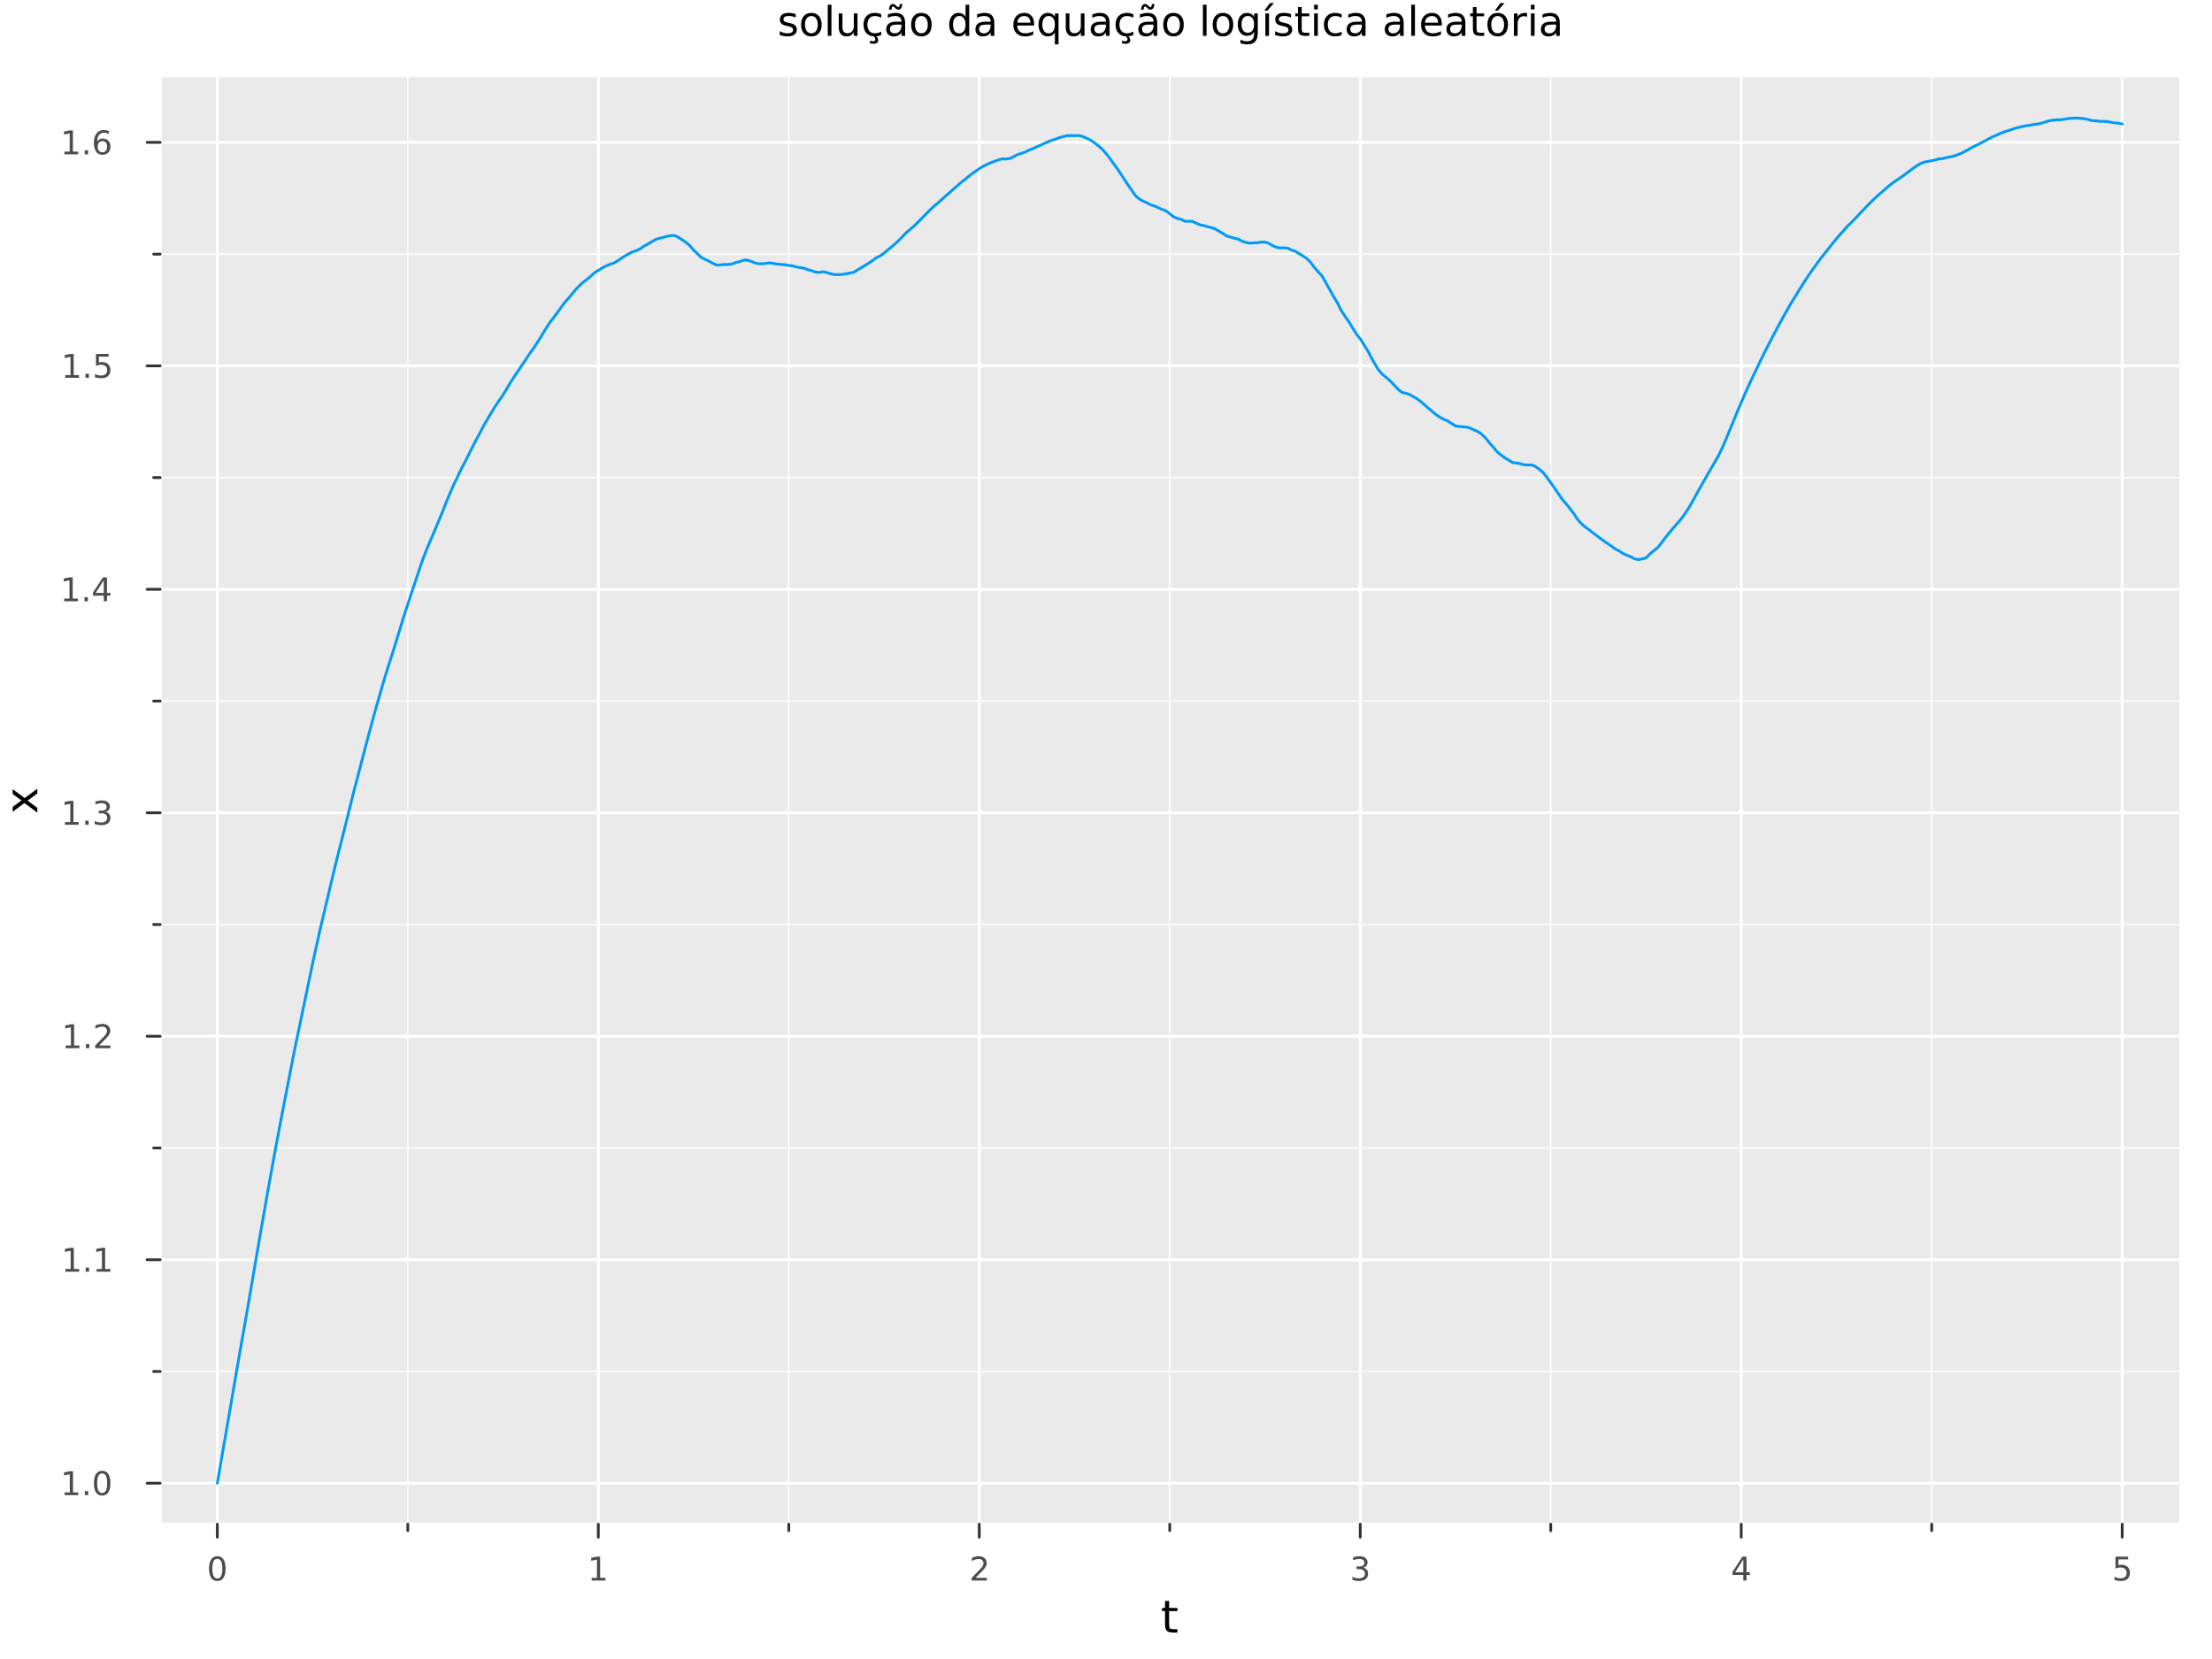 <?xml version="1.0" encoding="utf-8"?>
<svg xmlns="http://www.w3.org/2000/svg" xmlns:xlink="http://www.w3.org/1999/xlink" width="800" height="600" viewBox="0 0 3200 2400">
<rect x="0" y="0" width="3200" height="2400" fill="#808080" stroke="none"/>
<defs>
  <clipPath id="clip510">
    <rect x="0" y="0" width="3200" height="2400"/>
  </clipPath>
</defs>
<path clip-path="url(#clip510)" d="M0 2400 L3200 2400 L3200 0 L0 0  Z" fill="#ffffff" fill-rule="evenodd" fill-opacity="1"/>
<defs>
  <clipPath id="clip511">
    <rect x="640" y="0" width="2241" height="2241"/>
  </clipPath>
</defs>
<path clip-path="url(#clip510)" d="M231.723 2204.92 L3152.76 2204.92 L3152.76 111.592 L231.723 111.592  Z" fill="#eaeaea" fill-rule="evenodd" fill-opacity="1"/>
<defs>
  <clipPath id="clip512">
    <rect x="231" y="111" width="2922" height="2094"/>
  </clipPath>
</defs>
<polyline clip-path="url(#clip512)" style="stroke:#ffffff; stroke-linecap:round; stroke-linejoin:round; stroke-width:2; stroke-opacity:1; fill:none" points="589.963,2204.92 589.963,111.592 "/>
<polyline clip-path="url(#clip512)" style="stroke:#ffffff; stroke-linecap:round; stroke-linejoin:round; stroke-width:2; stroke-opacity:1; fill:none" points="1141.1,2204.92 1141.1,111.592 "/>
<polyline clip-path="url(#clip512)" style="stroke:#ffffff; stroke-linecap:round; stroke-linejoin:round; stroke-width:2; stroke-opacity:1; fill:none" points="1692.24,2204.92 1692.24,111.592 "/>
<polyline clip-path="url(#clip512)" style="stroke:#ffffff; stroke-linecap:round; stroke-linejoin:round; stroke-width:2; stroke-opacity:1; fill:none" points="2243.38,2204.92 2243.38,111.592 "/>
<polyline clip-path="url(#clip512)" style="stroke:#ffffff; stroke-linecap:round; stroke-linejoin:round; stroke-width:2; stroke-opacity:1; fill:none" points="2794.52,2204.92 2794.52,111.592 "/>
<polyline clip-path="url(#clip512)" style="stroke:#ffffff; stroke-linecap:round; stroke-linejoin:round; stroke-width:2; stroke-opacity:1; fill:none" points="231.723,1984.03 3152.76,1984.03 "/>
<polyline clip-path="url(#clip512)" style="stroke:#ffffff; stroke-linecap:round; stroke-linejoin:round; stroke-width:2; stroke-opacity:1; fill:none" points="231.723,1660.75 3152.76,1660.75 "/>
<polyline clip-path="url(#clip512)" style="stroke:#ffffff; stroke-linecap:round; stroke-linejoin:round; stroke-width:2; stroke-opacity:1; fill:none" points="231.723,1337.47 3152.76,1337.47 "/>
<polyline clip-path="url(#clip512)" style="stroke:#ffffff; stroke-linecap:round; stroke-linejoin:round; stroke-width:2; stroke-opacity:1; fill:none" points="231.723,1014.19 3152.76,1014.19 "/>
<polyline clip-path="url(#clip512)" style="stroke:#ffffff; stroke-linecap:round; stroke-linejoin:round; stroke-width:2; stroke-opacity:1; fill:none" points="231.723,690.909 3152.76,690.909 "/>
<polyline clip-path="url(#clip512)" style="stroke:#ffffff; stroke-linecap:round; stroke-linejoin:round; stroke-width:2; stroke-opacity:1; fill:none" points="231.723,367.628 3152.76,367.628 "/>
<polyline clip-path="url(#clip512)" style="stroke:#ffffff; stroke-linecap:round; stroke-linejoin:round; stroke-width:4; stroke-opacity:1; fill:none" points="314.394,2204.92 314.394,111.592 "/>
<polyline clip-path="url(#clip512)" style="stroke:#ffffff; stroke-linecap:round; stroke-linejoin:round; stroke-width:4; stroke-opacity:1; fill:none" points="865.532,2204.92 865.532,111.592 "/>
<polyline clip-path="url(#clip512)" style="stroke:#ffffff; stroke-linecap:round; stroke-linejoin:round; stroke-width:4; stroke-opacity:1; fill:none" points="1416.67,2204.92 1416.67,111.592 "/>
<polyline clip-path="url(#clip512)" style="stroke:#ffffff; stroke-linecap:round; stroke-linejoin:round; stroke-width:4; stroke-opacity:1; fill:none" points="1967.81,2204.92 1967.81,111.592 "/>
<polyline clip-path="url(#clip512)" style="stroke:#ffffff; stroke-linecap:round; stroke-linejoin:round; stroke-width:4; stroke-opacity:1; fill:none" points="2518.95,2204.92 2518.95,111.592 "/>
<polyline clip-path="url(#clip512)" style="stroke:#ffffff; stroke-linecap:round; stroke-linejoin:round; stroke-width:4; stroke-opacity:1; fill:none" points="3070.09,2204.92 3070.09,111.592 "/>
<polyline clip-path="url(#clip512)" style="stroke:#ffffff; stroke-linecap:round; stroke-linejoin:round; stroke-width:4; stroke-opacity:1; fill:none" points="231.723,2145.67 3152.76,2145.67 "/>
<polyline clip-path="url(#clip512)" style="stroke:#ffffff; stroke-linecap:round; stroke-linejoin:round; stroke-width:4; stroke-opacity:1; fill:none" points="231.723,1822.39 3152.76,1822.39 "/>
<polyline clip-path="url(#clip512)" style="stroke:#ffffff; stroke-linecap:round; stroke-linejoin:round; stroke-width:4; stroke-opacity:1; fill:none" points="231.723,1499.11 3152.76,1499.11 "/>
<polyline clip-path="url(#clip512)" style="stroke:#ffffff; stroke-linecap:round; stroke-linejoin:round; stroke-width:4; stroke-opacity:1; fill:none" points="231.723,1175.83 3152.76,1175.83 "/>
<polyline clip-path="url(#clip512)" style="stroke:#ffffff; stroke-linecap:round; stroke-linejoin:round; stroke-width:4; stroke-opacity:1; fill:none" points="231.723,852.55 3152.76,852.55 "/>
<polyline clip-path="url(#clip512)" style="stroke:#ffffff; stroke-linecap:round; stroke-linejoin:round; stroke-width:4; stroke-opacity:1; fill:none" points="231.723,529.268 3152.76,529.268 "/>
<polyline clip-path="url(#clip512)" style="stroke:#ffffff; stroke-linecap:round; stroke-linejoin:round; stroke-width:4; stroke-opacity:1; fill:none" points="231.723,205.987 3152.76,205.987 "/>
<polyline clip-path="url(#clip510)" style="stroke:#ffffff; stroke-linecap:round; stroke-linejoin:round; stroke-width:4; stroke-opacity:1; fill:none" points="231.723,2204.92 3152.76,2204.92 "/>
<polyline clip-path="url(#clip510)" style="stroke:#333333; stroke-linecap:round; stroke-linejoin:round; stroke-width:4; stroke-opacity:1; fill:none" points="314.394,2204.92 314.394,2223.82 "/>
<polyline clip-path="url(#clip510)" style="stroke:#333333; stroke-linecap:round; stroke-linejoin:round; stroke-width:4; stroke-opacity:1; fill:none" points="865.532,2204.92 865.532,2223.82 "/>
<polyline clip-path="url(#clip510)" style="stroke:#333333; stroke-linecap:round; stroke-linejoin:round; stroke-width:4; stroke-opacity:1; fill:none" points="1416.67,2204.92 1416.67,2223.82 "/>
<polyline clip-path="url(#clip510)" style="stroke:#333333; stroke-linecap:round; stroke-linejoin:round; stroke-width:4; stroke-opacity:1; fill:none" points="1967.81,2204.92 1967.81,2223.82 "/>
<polyline clip-path="url(#clip510)" style="stroke:#333333; stroke-linecap:round; stroke-linejoin:round; stroke-width:4; stroke-opacity:1; fill:none" points="2518.95,2204.92 2518.95,2223.82 "/>
<polyline clip-path="url(#clip510)" style="stroke:#333333; stroke-linecap:round; stroke-linejoin:round; stroke-width:4; stroke-opacity:1; fill:none" points="3070.09,2204.92 3070.09,2223.82 "/>
<polyline clip-path="url(#clip510)" style="stroke:#333333; stroke-linecap:round; stroke-linejoin:round; stroke-width:4; stroke-opacity:1; fill:none" points="589.963,2204.92 589.963,2214.37 "/>
<polyline clip-path="url(#clip510)" style="stroke:#333333; stroke-linecap:round; stroke-linejoin:round; stroke-width:4; stroke-opacity:1; fill:none" points="1141.1,2204.92 1141.1,2214.37 "/>
<polyline clip-path="url(#clip510)" style="stroke:#333333; stroke-linecap:round; stroke-linejoin:round; stroke-width:4; stroke-opacity:1; fill:none" points="1692.24,2204.92 1692.24,2214.37 "/>
<polyline clip-path="url(#clip510)" style="stroke:#333333; stroke-linecap:round; stroke-linejoin:round; stroke-width:4; stroke-opacity:1; fill:none" points="2243.38,2204.92 2243.38,2214.37 "/>
<polyline clip-path="url(#clip510)" style="stroke:#333333; stroke-linecap:round; stroke-linejoin:round; stroke-width:4; stroke-opacity:1; fill:none" points="2794.52,2204.92 2794.52,2214.37 "/>
<path clip-path="url(#clip510)" d="M314.394 2255.04 Q310.783 2255.04 308.954 2258.6 Q307.148 2262.14 307.148 2269.27 Q307.148 2276.38 308.954 2279.95 Q310.783 2283.49 314.394 2283.49 Q318.028 2283.49 319.833 2279.95 Q321.662 2276.38 321.662 2269.27 Q321.662 2262.14 319.833 2258.6 Q318.028 2255.04 314.394 2255.04 M314.394 2251.33 Q320.204 2251.33 323.259 2255.94 Q326.338 2260.52 326.338 2269.27 Q326.338 2278 323.259 2282.61 Q320.204 2287.19 314.394 2287.19 Q308.584 2287.19 305.505 2282.61 Q302.449 2278 302.449 2269.27 Q302.449 2260.52 305.505 2255.94 Q308.584 2251.33 314.394 2251.33 Z" fill="#4c4c4c" fill-rule="nonzero" fill-opacity="1" /><path clip-path="url(#clip510)" d="M855.914 2282.58 L863.553 2282.58 L863.553 2256.22 L855.243 2257.89 L855.243 2253.63 L863.507 2251.96 L868.182 2251.96 L868.182 2282.58 L875.821 2282.58 L875.821 2286.52 L855.914 2286.52 L855.914 2282.58 Z" fill="#4c4c4c" fill-rule="nonzero" fill-opacity="1" /><path clip-path="url(#clip510)" d="M1411.32 2282.58 L1427.64 2282.58 L1427.64 2286.52 L1405.7 2286.52 L1405.7 2282.58 Q1408.36 2279.83 1412.94 2275.2 Q1417.55 2270.55 1418.73 2269.21 Q1420.98 2266.68 1421.86 2264.95 Q1422.76 2263.19 1422.76 2261.5 Q1422.76 2258.74 1420.81 2257.01 Q1418.89 2255.27 1415.79 2255.27 Q1413.59 2255.27 1411.14 2256.03 Q1408.71 2256.8 1405.93 2258.35 L1405.93 2253.63 Q1408.75 2252.49 1411.21 2251.91 Q1413.66 2251.33 1415.7 2251.33 Q1421.07 2251.33 1424.26 2254.02 Q1427.46 2256.71 1427.46 2261.2 Q1427.46 2263.33 1426.65 2265.25 Q1425.86 2267.14 1423.75 2269.74 Q1423.17 2270.41 1420.07 2273.63 Q1416.97 2276.82 1411.32 2282.58 Z" fill="#4c4c4c" fill-rule="nonzero" fill-opacity="1" /><path clip-path="url(#clip510)" d="M1972.06 2267.89 Q1975.41 2268.6 1977.29 2270.87 Q1979.19 2273.14 1979.19 2276.47 Q1979.19 2281.59 1975.67 2284.39 Q1972.15 2287.19 1965.67 2287.19 Q1963.49 2287.19 1961.18 2286.75 Q1958.89 2286.33 1956.43 2285.48 L1956.43 2280.96 Q1958.38 2282.1 1960.69 2282.68 Q1963.01 2283.26 1965.53 2283.26 Q1969.93 2283.26 1972.22 2281.52 Q1974.53 2279.78 1974.53 2276.47 Q1974.53 2273.42 1972.38 2271.71 Q1970.25 2269.97 1966.43 2269.97 L1962.4 2269.97 L1962.4 2266.13 L1966.62 2266.13 Q1970.07 2266.13 1971.89 2264.76 Q1973.72 2263.37 1973.72 2260.78 Q1973.72 2258.12 1971.82 2256.71 Q1969.95 2255.27 1966.43 2255.27 Q1964.51 2255.27 1962.31 2255.69 Q1960.11 2256.1 1957.47 2256.98 L1957.47 2252.82 Q1960.14 2252.08 1962.45 2251.71 Q1964.79 2251.33 1966.85 2251.33 Q1972.17 2251.33 1975.27 2253.77 Q1978.38 2256.17 1978.38 2260.29 Q1978.38 2263.16 1976.73 2265.15 Q1975.09 2267.12 1972.06 2267.89 Z" fill="#4c4c4c" fill-rule="nonzero" fill-opacity="1" /><path clip-path="url(#clip510)" d="M2521.96 2256.03 L2510.15 2274.48 L2521.96 2274.48 L2521.96 2256.03 M2520.73 2251.96 L2526.61 2251.96 L2526.61 2274.48 L2531.54 2274.48 L2531.54 2278.37 L2526.61 2278.37 L2526.61 2286.52 L2521.96 2286.52 L2521.96 2278.37 L2506.35 2278.37 L2506.35 2273.86 L2520.73 2251.96 Z" fill="#4c4c4c" fill-rule="nonzero" fill-opacity="1" /><path clip-path="url(#clip510)" d="M3060.36 2251.96 L3078.72 2251.96 L3078.72 2255.9 L3064.65 2255.9 L3064.65 2264.37 Q3065.66 2264.02 3066.68 2263.86 Q3067.7 2263.67 3068.72 2263.67 Q3074.51 2263.67 3077.89 2266.84 Q3081.27 2270.02 3081.27 2275.43 Q3081.27 2281.01 3077.79 2284.11 Q3074.32 2287.19 3068 2287.19 Q3065.83 2287.19 3063.56 2286.82 Q3061.31 2286.45 3058.9 2285.71 L3058.9 2281.01 Q3060.99 2282.14 3063.21 2282.7 Q3065.43 2283.26 3067.91 2283.26 Q3071.91 2283.26 3074.25 2281.15 Q3076.59 2279.04 3076.59 2275.43 Q3076.59 2271.82 3074.25 2269.71 Q3071.91 2267.61 3067.91 2267.61 Q3066.03 2267.61 3064.16 2268.02 Q3062.31 2268.44 3060.36 2269.32 L3060.36 2251.96 Z" fill="#4c4c4c" fill-rule="nonzero" fill-opacity="1" /><path clip-path="url(#clip510)" d="M1691.3 2316.01 L1691.3 2326.14 L1703.36 2326.14 L1703.36 2330.69 L1691.3 2330.69 L1691.3 2350.04 Q1691.3 2354.4 1692.48 2355.64 Q1693.69 2356.88 1697.35 2356.88 L1703.36 2356.88 L1703.36 2361.78 L1697.35 2361.78 Q1690.57 2361.78 1687.99 2359.27 Q1685.41 2356.72 1685.41 2350.04 L1685.41 2330.69 L1681.12 2330.69 L1681.12 2326.14 L1685.41 2326.14 L1685.41 2316.01 L1691.3 2316.01 Z" fill="#000000" fill-rule="nonzero" fill-opacity="1" /><polyline clip-path="url(#clip510)" style="stroke:#ffffff; stroke-linecap:round; stroke-linejoin:round; stroke-width:4; stroke-opacity:1; fill:none" points="231.723,2204.92 231.723,111.592 "/>
<polyline clip-path="url(#clip510)" style="stroke:#333333; stroke-linecap:round; stroke-linejoin:round; stroke-width:4; stroke-opacity:1; fill:none" points="231.723,2145.67 212.825,2145.67 "/>
<polyline clip-path="url(#clip510)" style="stroke:#333333; stroke-linecap:round; stroke-linejoin:round; stroke-width:4; stroke-opacity:1; fill:none" points="231.723,1822.39 212.825,1822.39 "/>
<polyline clip-path="url(#clip510)" style="stroke:#333333; stroke-linecap:round; stroke-linejoin:round; stroke-width:4; stroke-opacity:1; fill:none" points="231.723,1499.11 212.825,1499.11 "/>
<polyline clip-path="url(#clip510)" style="stroke:#333333; stroke-linecap:round; stroke-linejoin:round; stroke-width:4; stroke-opacity:1; fill:none" points="231.723,1175.83 212.825,1175.83 "/>
<polyline clip-path="url(#clip510)" style="stroke:#333333; stroke-linecap:round; stroke-linejoin:round; stroke-width:4; stroke-opacity:1; fill:none" points="231.723,852.55 212.825,852.55 "/>
<polyline clip-path="url(#clip510)" style="stroke:#333333; stroke-linecap:round; stroke-linejoin:round; stroke-width:4; stroke-opacity:1; fill:none" points="231.723,529.268 212.825,529.268 "/>
<polyline clip-path="url(#clip510)" style="stroke:#333333; stroke-linecap:round; stroke-linejoin:round; stroke-width:4; stroke-opacity:1; fill:none" points="231.723,205.987 212.825,205.987 "/>
<polyline clip-path="url(#clip510)" style="stroke:#333333; stroke-linecap:round; stroke-linejoin:round; stroke-width:4; stroke-opacity:1; fill:none" points="231.723,1984.03 222.274,1984.03 "/>
<polyline clip-path="url(#clip510)" style="stroke:#333333; stroke-linecap:round; stroke-linejoin:round; stroke-width:4; stroke-opacity:1; fill:none" points="231.723,1660.75 222.274,1660.75 "/>
<polyline clip-path="url(#clip510)" style="stroke:#333333; stroke-linecap:round; stroke-linejoin:round; stroke-width:4; stroke-opacity:1; fill:none" points="231.723,1337.47 222.274,1337.47 "/>
<polyline clip-path="url(#clip510)" style="stroke:#333333; stroke-linecap:round; stroke-linejoin:round; stroke-width:4; stroke-opacity:1; fill:none" points="231.723,1014.19 222.274,1014.19 "/>
<polyline clip-path="url(#clip510)" style="stroke:#333333; stroke-linecap:round; stroke-linejoin:round; stroke-width:4; stroke-opacity:1; fill:none" points="231.723,690.909 222.274,690.909 "/>
<polyline clip-path="url(#clip510)" style="stroke:#333333; stroke-linecap:round; stroke-linejoin:round; stroke-width:4; stroke-opacity:1; fill:none" points="231.723,367.628 222.274,367.628 "/>
<path clip-path="url(#clip510)" d="M93.358 2159.02 L100.996 2159.02 L100.996 2132.65 L92.686 2134.32 L92.686 2130.06 L100.95 2128.39 L105.626 2128.39 L105.626 2159.02 L113.265 2159.02 L113.265 2162.95 L93.358 2162.95 L93.358 2159.02 Z" fill="#4c4c4c" fill-rule="nonzero" fill-opacity="1" /><path clip-path="url(#clip510)" d="M122.709 2157.08 L127.593 2157.08 L127.593 2162.95 L122.709 2162.95 L122.709 2157.08 Z" fill="#4c4c4c" fill-rule="nonzero" fill-opacity="1" /><path clip-path="url(#clip510)" d="M147.779 2131.47 Q144.167 2131.47 142.339 2135.04 Q140.533 2138.58 140.533 2145.71 Q140.533 2152.82 142.339 2156.38 Q144.167 2159.92 147.779 2159.92 Q151.413 2159.92 153.218 2156.38 Q155.047 2152.82 155.047 2145.71 Q155.047 2138.58 153.218 2135.04 Q151.413 2131.47 147.779 2131.47 M147.779 2127.77 Q153.589 2127.77 156.644 2132.38 Q159.723 2136.96 159.723 2145.71 Q159.723 2154.44 156.644 2159.04 Q153.589 2163.63 147.779 2163.63 Q141.968 2163.63 138.89 2159.04 Q135.834 2154.44 135.834 2145.71 Q135.834 2136.96 138.89 2132.38 Q141.968 2127.77 147.779 2127.77 Z" fill="#4c4c4c" fill-rule="nonzero" fill-opacity="1" /><path clip-path="url(#clip510)" d="M94.584 1835.74 L102.223 1835.74 L102.223 1809.37 L93.913 1811.04 L93.913 1806.78 L102.177 1805.11 L106.853 1805.11 L106.853 1835.74 L114.492 1835.74 L114.492 1839.67 L94.584 1839.67 L94.584 1835.74 Z" fill="#4c4c4c" fill-rule="nonzero" fill-opacity="1" /><path clip-path="url(#clip510)" d="M123.936 1833.79 L128.82 1833.79 L128.82 1839.67 L123.936 1839.67 L123.936 1833.79 Z" fill="#4c4c4c" fill-rule="nonzero" fill-opacity="1" /><path clip-path="url(#clip510)" d="M139.816 1835.74 L147.454 1835.74 L147.454 1809.37 L139.144 1811.04 L139.144 1806.78 L147.408 1805.11 L152.084 1805.11 L152.084 1835.74 L159.723 1835.74 L159.723 1839.67 L139.816 1839.67 L139.816 1835.74 Z" fill="#4c4c4c" fill-rule="nonzero" fill-opacity="1" /><path clip-path="url(#clip510)" d="M94.955 1512.46 L102.594 1512.46 L102.594 1486.09 L94.284 1487.76 L94.284 1483.5 L102.547 1481.83 L107.223 1481.83 L107.223 1512.46 L114.862 1512.46 L114.862 1516.39 L94.955 1516.39 L94.955 1512.46 Z" fill="#4c4c4c" fill-rule="nonzero" fill-opacity="1" /><path clip-path="url(#clip510)" d="M124.306 1510.51 L129.191 1510.51 L129.191 1516.39 L124.306 1516.39 L124.306 1510.51 Z" fill="#4c4c4c" fill-rule="nonzero" fill-opacity="1" /><path clip-path="url(#clip510)" d="M143.404 1512.46 L159.723 1512.46 L159.723 1516.39 L137.779 1516.39 L137.779 1512.46 Q140.441 1509.7 145.024 1505.07 Q149.63 1500.42 150.811 1499.08 Q153.056 1496.55 153.936 1494.82 Q154.839 1493.06 154.839 1491.37 Q154.839 1488.61 152.894 1486.88 Q150.973 1485.14 147.871 1485.14 Q145.672 1485.14 143.218 1485.91 Q140.788 1486.67 138.01 1488.22 L138.01 1483.5 Q140.834 1482.36 143.288 1481.79 Q145.742 1481.21 147.779 1481.21 Q153.149 1481.21 156.343 1483.89 Q159.538 1486.58 159.538 1491.07 Q159.538 1493.2 158.728 1495.12 Q157.941 1497.02 155.834 1499.61 Q155.255 1500.28 152.154 1503.5 Q149.052 1506.69 143.404 1512.46 Z" fill="#4c4c4c" fill-rule="nonzero" fill-opacity="1" /><path clip-path="url(#clip510)" d="M94.006 1189.18 L101.645 1189.18 L101.645 1162.81 L93.334 1164.48 L93.334 1160.22 L101.598 1158.55 L106.274 1158.55 L106.274 1189.18 L113.913 1189.18 L113.913 1193.11 L94.006 1193.11 L94.006 1189.18 Z" fill="#4c4c4c" fill-rule="nonzero" fill-opacity="1" /><path clip-path="url(#clip510)" d="M123.357 1187.23 L128.242 1187.23 L128.242 1193.11 L123.357 1193.11 L123.357 1187.23 Z" fill="#4c4c4c" fill-rule="nonzero" fill-opacity="1" /><path clip-path="url(#clip510)" d="M152.593 1174.48 Q155.95 1175.19 157.825 1177.46 Q159.723 1179.73 159.723 1183.06 Q159.723 1188.18 156.204 1190.98 Q152.686 1193.78 146.204 1193.78 Q144.029 1193.78 141.714 1193.34 Q139.422 1192.93 136.968 1192.07 L136.968 1187.56 Q138.913 1188.69 141.228 1189.27 Q143.542 1189.85 146.066 1189.85 Q150.464 1189.85 152.755 1188.11 Q155.07 1186.37 155.07 1183.06 Q155.07 1180.01 152.917 1178.3 Q150.788 1176.56 146.968 1176.56 L142.941 1176.56 L142.941 1172.72 L147.154 1172.72 Q150.603 1172.72 152.431 1171.35 Q154.26 1169.96 154.26 1167.37 Q154.26 1164.71 152.362 1163.3 Q150.487 1161.86 146.968 1161.86 Q145.047 1161.86 142.848 1162.28 Q140.649 1162.69 138.01 1163.57 L138.01 1159.41 Q140.672 1158.67 142.987 1158.3 Q145.325 1157.93 147.385 1157.93 Q152.709 1157.93 155.811 1160.36 Q158.913 1162.76 158.913 1166.88 Q158.913 1169.75 157.269 1171.75 Q155.626 1173.71 152.593 1174.48 Z" fill="#4c4c4c" fill-rule="nonzero" fill-opacity="1" /><path clip-path="url(#clip510)" d="M92.871 865.894 L100.51 865.894 L100.51 839.529 L92.2 841.195 L92.2 836.936 L100.464 835.27 L105.14 835.27 L105.14 865.894 L112.779 865.894 L112.779 869.83 L92.871 869.83 L92.871 865.894 Z" fill="#4c4c4c" fill-rule="nonzero" fill-opacity="1" /><path clip-path="url(#clip510)" d="M122.223 863.95 L127.107 863.95 L127.107 869.83 L122.223 869.83 L122.223 863.95 Z" fill="#4c4c4c" fill-rule="nonzero" fill-opacity="1" /><path clip-path="url(#clip510)" d="M150.14 839.344 L138.334 857.793 L150.14 857.793 L150.14 839.344 M148.913 835.27 L154.792 835.27 L154.792 857.793 L159.723 857.793 L159.723 861.681 L154.792 861.681 L154.792 869.83 L150.14 869.83 L150.14 861.681 L134.538 861.681 L134.538 857.168 L148.913 835.27 Z" fill="#4c4c4c" fill-rule="nonzero" fill-opacity="1" /><path clip-path="url(#clip510)" d="M94.353 542.613 L101.992 542.613 L101.992 516.247 L93.682 517.914 L93.682 513.655 L101.945 511.988 L106.621 511.988 L106.621 542.613 L114.26 542.613 L114.26 546.548 L94.353 546.548 L94.353 542.613 Z" fill="#4c4c4c" fill-rule="nonzero" fill-opacity="1" /><path clip-path="url(#clip510)" d="M123.705 540.669 L128.589 540.669 L128.589 546.548 L123.705 546.548 L123.705 540.669 Z" fill="#4c4c4c" fill-rule="nonzero" fill-opacity="1" /><path clip-path="url(#clip510)" d="M138.82 511.988 L157.177 511.988 L157.177 515.923 L143.103 515.923 L143.103 524.396 Q144.121 524.048 145.14 523.886 Q146.158 523.701 147.177 523.701 Q152.964 523.701 156.343 526.872 Q159.723 530.044 159.723 535.46 Q159.723 541.039 156.251 544.141 Q152.779 547.22 146.459 547.22 Q144.283 547.22 142.015 546.849 Q139.769 546.479 137.362 545.738 L137.362 541.039 Q139.445 542.173 141.667 542.729 Q143.89 543.284 146.367 543.284 Q150.371 543.284 152.709 541.178 Q155.047 539.071 155.047 535.46 Q155.047 531.849 152.709 529.743 Q150.371 527.636 146.367 527.636 Q144.492 527.636 142.617 528.053 Q140.765 528.47 138.82 529.349 L138.82 511.988 Z" fill="#4c4c4c" fill-rule="nonzero" fill-opacity="1" /><path clip-path="url(#clip510)" d="M93.195 219.332 L100.834 219.332 L100.834 192.966 L92.524 194.633 L92.524 190.374 L100.788 188.707 L105.464 188.707 L105.464 219.332 L113.103 219.332 L113.103 223.267 L93.195 223.267 L93.195 219.332 Z" fill="#4c4c4c" fill-rule="nonzero" fill-opacity="1" /><path clip-path="url(#clip510)" d="M122.547 217.387 L127.431 217.387 L127.431 223.267 L122.547 223.267 L122.547 217.387 Z" fill="#4c4c4c" fill-rule="nonzero" fill-opacity="1" /><path clip-path="url(#clip510)" d="M148.195 204.124 Q145.047 204.124 143.195 206.276 Q141.367 208.429 141.367 212.179 Q141.367 215.906 143.195 218.082 Q145.047 220.235 148.195 220.235 Q151.343 220.235 153.172 218.082 Q155.024 215.906 155.024 212.179 Q155.024 208.429 153.172 206.276 Q151.343 204.124 148.195 204.124 M157.478 189.471 L157.478 193.73 Q155.718 192.897 153.913 192.457 Q152.13 192.017 150.371 192.017 Q145.742 192.017 143.288 195.142 Q140.857 198.267 140.51 204.586 Q141.876 202.573 143.936 201.508 Q145.996 200.42 148.473 200.42 Q153.681 200.42 156.691 203.591 Q159.723 206.739 159.723 212.179 Q159.723 217.503 156.575 220.721 Q153.427 223.938 148.195 223.938 Q142.2 223.938 139.029 219.355 Q135.857 214.748 135.857 206.022 Q135.857 197.827 139.746 192.966 Q143.635 188.082 150.186 188.082 Q151.945 188.082 153.728 188.429 Q155.533 188.776 157.478 189.471 Z" fill="#4c4c4c" fill-rule="nonzero" fill-opacity="1" /><path clip-path="url(#clip510)" d="M18.296 1141.64 L35.643 1154.53 L53.944 1140.97 L53.944 1147.88 L39.94 1158.26 L53.944 1168.63 L53.944 1175.54 L35.293 1161.69 L18.296 1174.36 L18.296 1167.45 L30.996 1158 L18.296 1148.55 L18.296 1141.64 Z" fill="#000000" fill-rule="nonzero" fill-opacity="1" /><path clip-path="url(#clip510)" d="M1151.01 20.388 L1151.01 25.422 Q1148.75 24.265 1146.32 23.686 Q1143.89 23.108 1141.29 23.108 Q1137.32 23.108 1135.33 24.323 Q1133.36 25.538 1133.36 27.969 Q1133.36 29.82 1134.78 30.891 Q1136.19 31.933 1140.48 32.888 L1142.3 33.293 Q1147.97 34.508 1150.34 36.736 Q1152.75 38.935 1152.75 42.899 Q1152.75 47.413 1149.16 50.046 Q1145.6 52.679 1139.35 52.679 Q1136.74 52.679 1133.91 52.158 Q1131.1 51.666 1127.98 50.654 L1127.98 45.156 Q1130.93 46.69 1133.79 47.471 Q1136.66 48.223 1139.46 48.223 Q1143.23 48.223 1145.25 46.95 Q1147.28 45.648 1147.28 43.304 Q1147.28 41.134 1145.8 39.977 Q1144.35 38.819 1139.41 37.749 L1137.55 37.315 Q1132.61 36.273 1130.41 34.132 Q1128.21 31.962 1128.21 28.2 Q1128.21 23.628 1131.45 21.14 Q1134.69 18.651 1140.65 18.651 Q1143.6 18.651 1146.21 19.085 Q1148.81 19.52 1151.01 20.388 Z" fill="#000000" fill-rule="nonzero" fill-opacity="1" /><path clip-path="url(#clip510)" d="M1173.78 23.165 Q1169.5 23.165 1167.01 26.522 Q1164.52 29.849 1164.52 35.665 Q1164.52 41.481 1166.98 44.838 Q1169.47 48.165 1173.78 48.165 Q1178.04 48.165 1180.52 44.809 Q1183.01 41.452 1183.01 35.665 Q1183.01 29.907 1180.52 26.551 Q1178.04 23.165 1173.78 23.165 M1173.78 18.651 Q1180.73 18.651 1184.69 23.165 Q1188.65 27.679 1188.65 35.665 Q1188.65 43.623 1184.69 48.165 Q1180.73 52.679 1173.78 52.679 Q1166.81 52.679 1162.84 48.165 Q1158.91 43.623 1158.91 35.665 Q1158.91 27.679 1162.84 23.165 Q1166.81 18.651 1173.78 18.651 Z" fill="#000000" fill-rule="nonzero" fill-opacity="1" /><path clip-path="url(#clip510)" d="M1197.48 6.817 L1202.8 6.817 L1202.8 51.84 L1197.48 51.84 L1197.48 6.817 Z" fill="#000000" fill-rule="nonzero" fill-opacity="1" /><path clip-path="url(#clip510)" d="M1213.39 39.051 L1213.39 19.433 L1218.72 19.433 L1218.72 38.848 Q1218.72 43.449 1220.51 45.764 Q1222.31 48.05 1225.89 48.05 Q1230.2 48.05 1232.69 45.301 Q1235.21 42.552 1235.21 37.806 L1235.21 19.433 L1240.53 19.433 L1240.53 51.84 L1235.21 51.84 L1235.21 46.863 Q1233.27 49.815 1230.7 51.261 Q1228.15 52.679 1224.77 52.679 Q1219.18 52.679 1216.29 49.207 Q1213.39 45.735 1213.39 39.051 M1226.79 18.651 L1226.79 18.651 Z" fill="#000000" fill-rule="nonzero" fill-opacity="1" /><path clip-path="url(#clip510)" d="M1274.82 20.677 L1274.82 25.654 Q1272.57 24.41 1270.28 23.802 Q1268.02 23.165 1265.71 23.165 Q1260.53 23.165 1257.66 26.464 Q1254.8 29.734 1254.8 35.665 Q1254.8 41.597 1257.66 44.896 Q1260.53 48.165 1265.71 48.165 Q1268.02 48.165 1270.28 47.558 Q1272.57 46.921 1274.82 45.677 L1274.82 50.596 Q1272.59 51.638 1270.19 52.158 Q1267.82 52.679 1265.13 52.679 Q1257.81 52.679 1253.5 48.078 Q1249.19 43.478 1249.19 35.665 Q1249.19 27.737 1253.53 23.194 Q1257.9 18.651 1265.48 18.651 Q1267.94 18.651 1270.28 19.172 Q1272.62 19.664 1274.82 20.677 M1267.3 51.84 Q1268.89 53.634 1269.67 55.139 Q1270.45 56.672 1270.45 58.061 Q1270.45 60.636 1268.72 61.938 Q1266.98 63.269 1263.57 63.269 Q1262.24 63.269 1260.96 63.096 Q1259.72 62.922 1258.47 62.575 L1258.47 58.784 Q1259.46 59.276 1260.53 59.479 Q1261.6 59.71 1262.96 59.71 Q1264.67 59.71 1265.53 59.016 Q1266.4 58.321 1266.4 56.99 Q1266.4 56.122 1265.77 54.849 Q1265.16 53.605 1263.86 51.84 L1267.3 51.84 Z" fill="#000000" fill-rule="nonzero" fill-opacity="1" /><path clip-path="url(#clip510)" d="M1298.81 35.55 Q1292.36 35.55 1289.87 37.025 Q1287.38 38.501 1287.38 42.06 Q1287.38 44.896 1289.23 46.574 Q1291.11 48.223 1294.32 48.223 Q1298.75 48.223 1301.41 45.098 Q1304.1 41.944 1304.1 36.736 L1304.1 35.55 L1298.81 35.55 M1309.43 33.35 L1309.43 51.84 L1304.1 51.84 L1304.1 46.921 Q1302.28 49.872 1299.56 51.29 Q1296.84 52.679 1292.91 52.679 Q1287.93 52.679 1284.98 49.901 Q1282.06 47.095 1282.06 42.407 Q1282.06 36.938 1285.7 34.161 Q1289.38 31.383 1296.64 31.383 L1304.1 31.383 L1304.1 30.862 Q1304.1 27.187 1301.67 25.191 Q1299.27 23.165 1294.9 23.165 Q1292.13 23.165 1289.49 23.831 Q1286.86 24.496 1284.43 25.827 L1284.43 20.909 Q1287.35 19.78 1290.1 19.23 Q1292.85 18.651 1295.45 18.651 Q1302.48 18.651 1305.96 22.297 Q1309.43 25.943 1309.43 33.35 M1295.57 12.199 L1293.92 10.608 Q1293.28 10.029 1292.79 9.768 Q1292.33 9.479 1291.95 9.479 Q1290.85 9.479 1290.33 10.55 Q1289.81 11.591 1289.75 13.964 L1286.14 13.964 Q1286.19 10.058 1287.67 7.946 Q1289.15 5.804 1291.78 5.804 Q1292.88 5.804 1293.8 6.209 Q1294.73 6.615 1295.8 7.569 L1297.45 9.161 Q1298.09 9.74 1298.55 10.029 Q1299.04 10.289 1299.42 10.289 Q1300.52 10.289 1301.04 9.248 Q1301.56 8.177 1301.62 5.804 L1305.23 5.804 Q1305.18 9.711 1303.7 11.852 Q1302.22 13.964 1299.59 13.964 Q1298.49 13.964 1297.57 13.559 Q1296.64 13.154 1295.57 12.199 Z" fill="#000000" fill-rule="nonzero" fill-opacity="1" /><path clip-path="url(#clip510)" d="M1332.95 23.165 Q1328.67 23.165 1326.18 26.522 Q1323.69 29.849 1323.69 35.665 Q1323.69 41.481 1326.15 44.838 Q1328.64 48.165 1332.95 48.165 Q1337.21 48.165 1339.7 44.809 Q1342.18 41.452 1342.18 35.665 Q1342.18 29.907 1339.7 26.551 Q1337.21 23.165 1332.95 23.165 M1332.95 18.651 Q1339.9 18.651 1343.86 23.165 Q1347.83 27.679 1347.83 35.665 Q1347.83 43.623 1343.86 48.165 Q1339.9 52.679 1332.95 52.679 Q1325.98 52.679 1322.02 48.165 Q1318.08 43.623 1318.08 35.665 Q1318.08 27.679 1322.02 23.165 Q1325.98 18.651 1332.95 18.651 Z" fill="#000000" fill-rule="nonzero" fill-opacity="1" /><path clip-path="url(#clip510)" d="M1396.81 24.352 L1396.81 6.817 L1402.14 6.817 L1402.14 51.84 L1396.81 51.84 L1396.81 46.979 Q1395.13 49.872 1392.56 51.29 Q1390.01 52.679 1386.43 52.679 Q1380.55 52.679 1376.85 47.992 Q1373.17 43.304 1373.17 35.665 Q1373.17 28.026 1376.85 23.339 Q1380.55 18.651 1386.43 18.651 Q1390.01 18.651 1392.56 20.069 Q1395.13 21.458 1396.81 24.352 M1378.67 35.665 Q1378.67 41.539 1381.07 44.896 Q1383.5 48.223 1387.73 48.223 Q1391.95 48.223 1394.38 44.896 Q1396.81 41.539 1396.81 35.665 Q1396.81 29.791 1394.38 26.464 Q1391.95 23.108 1387.73 23.108 Q1383.5 23.108 1381.07 26.464 Q1378.67 29.791 1378.67 35.665 Z" fill="#000000" fill-rule="nonzero" fill-opacity="1" /><path clip-path="url(#clip510)" d="M1427.83 35.55 Q1421.38 35.55 1418.89 37.025 Q1416.4 38.501 1416.4 42.06 Q1416.4 44.896 1418.25 46.574 Q1420.13 48.223 1423.35 48.223 Q1427.77 48.223 1430.44 45.098 Q1433.13 41.944 1433.13 36.736 L1433.13 35.55 L1427.83 35.55 M1438.45 33.35 L1438.45 51.84 L1433.13 51.84 L1433.13 46.921 Q1431.3 49.872 1428.58 51.29 Q1425.86 52.679 1421.93 52.679 Q1416.95 52.679 1414 49.901 Q1411.08 47.095 1411.08 42.407 Q1411.08 36.938 1414.72 34.161 Q1418.4 31.383 1425.66 31.383 L1433.13 31.383 L1433.13 30.862 Q1433.13 27.187 1430.7 25.191 Q1428.29 23.165 1423.92 23.165 Q1421.15 23.165 1418.51 23.831 Q1415.88 24.496 1413.45 25.827 L1413.45 20.909 Q1416.37 19.78 1419.12 19.23 Q1421.87 18.651 1424.47 18.651 Q1431.51 18.651 1434.98 22.297 Q1438.45 25.943 1438.45 33.35 Z" fill="#000000" fill-rule="nonzero" fill-opacity="1" /><path clip-path="url(#clip510)" d="M1495.97 34.305 L1495.97 36.91 L1471.49 36.91 Q1471.84 42.407 1474.79 45.301 Q1477.77 48.165 1483.07 48.165 Q1486.14 48.165 1489 47.413 Q1491.89 46.661 1494.73 45.156 L1494.73 50.191 Q1491.86 51.406 1488.86 52.042 Q1485.85 52.679 1482.75 52.679 Q1475 52.679 1470.45 48.165 Q1465.94 43.651 1465.94 35.955 Q1465.94 27.997 1470.22 23.339 Q1474.53 18.651 1481.82 18.651 Q1488.36 18.651 1492.15 22.876 Q1495.97 27.072 1495.97 34.305 M1490.65 32.743 Q1490.59 28.374 1488.19 25.77 Q1485.82 23.165 1481.88 23.165 Q1477.43 23.165 1474.73 25.683 Q1472.07 28.2 1471.67 32.772 L1490.65 32.743 Z" fill="#000000" fill-rule="nonzero" fill-opacity="1" /><path clip-path="url(#clip510)" d="M1507.89 35.665 Q1507.89 41.539 1510.3 44.896 Q1512.73 48.223 1516.95 48.223 Q1521.18 48.223 1523.61 44.896 Q1526.04 41.539 1526.04 35.665 Q1526.04 29.791 1523.61 26.464 Q1521.18 23.108 1516.95 23.108 Q1512.73 23.108 1510.3 26.464 Q1507.89 29.791 1507.89 35.665 M1526.04 46.979 Q1524.36 49.872 1521.78 51.29 Q1519.24 52.679 1515.65 52.679 Q1509.78 52.679 1506.07 47.992 Q1502.4 43.304 1502.4 35.665 Q1502.4 28.026 1506.07 23.339 Q1509.78 18.651 1515.65 18.651 Q1519.24 18.651 1521.78 20.069 Q1524.36 21.458 1526.04 24.352 L1526.04 19.433 L1531.36 19.433 L1531.36 64.166 L1526.04 64.166 L1526.04 46.979 Z" fill="#000000" fill-rule="nonzero" fill-opacity="1" /><path clip-path="url(#clip510)" d="M1541.78 39.051 L1541.78 19.433 L1547.1 19.433 L1547.1 38.848 Q1547.1 43.449 1548.9 45.764 Q1550.69 48.05 1554.28 48.05 Q1558.59 48.05 1561.08 45.301 Q1563.59 42.552 1563.59 37.806 L1563.59 19.433 L1568.92 19.433 L1568.92 51.84 L1563.59 51.84 L1563.59 46.863 Q1561.66 49.815 1559.08 51.261 Q1556.53 52.679 1553.15 52.679 Q1547.56 52.679 1544.67 49.207 Q1541.78 45.735 1541.78 39.051 M1555.17 18.651 L1555.17 18.651 Z" fill="#000000" fill-rule="nonzero" fill-opacity="1" /><path clip-path="url(#clip510)" d="M1594.61 35.55 Q1588.16 35.55 1585.67 37.025 Q1583.18 38.501 1583.18 42.06 Q1583.18 44.896 1585.04 46.574 Q1586.92 48.223 1590.13 48.223 Q1594.55 48.223 1597.22 45.098 Q1599.91 41.944 1599.91 36.736 L1599.91 35.55 L1594.61 35.55 M1605.23 33.35 L1605.23 51.84 L1599.91 51.84 L1599.91 46.921 Q1598.08 49.872 1595.36 51.29 Q1592.65 52.679 1588.71 52.679 Q1583.73 52.679 1580.78 49.901 Q1577.86 47.095 1577.86 42.407 Q1577.86 36.938 1581.51 34.161 Q1585.18 31.383 1592.44 31.383 L1599.91 31.383 L1599.91 30.862 Q1599.91 27.187 1597.48 25.191 Q1595.08 23.165 1590.71 23.165 Q1587.93 23.165 1585.3 23.831 Q1582.66 24.496 1580.23 25.827 L1580.23 20.909 Q1583.15 19.78 1585.9 19.23 Q1588.65 18.651 1591.26 18.651 Q1598.29 18.651 1601.76 22.297 Q1605.23 25.943 1605.23 33.35 Z" fill="#000000" fill-rule="nonzero" fill-opacity="1" /><path clip-path="url(#clip510)" d="M1639.52 20.677 L1639.52 25.654 Q1637.26 24.41 1634.98 23.802 Q1632.72 23.165 1630.41 23.165 Q1625.23 23.165 1622.36 26.464 Q1619.5 29.734 1619.5 35.665 Q1619.5 41.597 1622.36 44.896 Q1625.23 48.165 1630.41 48.165 Q1632.72 48.165 1634.98 47.558 Q1637.26 46.921 1639.52 45.677 L1639.52 50.596 Q1637.29 51.638 1634.89 52.158 Q1632.52 52.679 1629.83 52.679 Q1622.51 52.679 1618.19 48.078 Q1613.88 43.478 1613.88 35.665 Q1613.88 27.737 1618.22 23.194 Q1622.59 18.651 1630.17 18.651 Q1632.63 18.651 1634.98 19.172 Q1637.32 19.664 1639.52 20.677 M1632 51.84 Q1633.59 53.634 1634.37 55.139 Q1635.15 56.672 1635.15 58.061 Q1635.15 60.636 1633.41 61.938 Q1631.68 63.269 1628.26 63.269 Q1626.93 63.269 1625.66 63.096 Q1624.42 62.922 1623.17 62.575 L1623.17 58.784 Q1624.16 59.276 1625.23 59.479 Q1626.3 59.71 1627.66 59.71 Q1629.36 59.71 1630.23 59.016 Q1631.1 58.321 1631.1 56.99 Q1631.1 56.122 1630.46 54.849 Q1629.86 53.605 1628.55 51.84 L1632 51.84 Z" fill="#000000" fill-rule="nonzero" fill-opacity="1" /><path clip-path="url(#clip510)" d="M1663.51 35.55 Q1657.05 35.55 1654.57 37.025 Q1652.08 38.501 1652.08 42.06 Q1652.08 44.896 1653.93 46.574 Q1655.81 48.223 1659.02 48.223 Q1663.45 48.223 1666.11 45.098 Q1668.8 41.944 1668.8 36.736 L1668.8 35.55 L1663.51 35.55 M1674.13 33.35 L1674.13 51.84 L1668.8 51.84 L1668.8 46.921 Q1666.98 49.872 1664.26 51.29 Q1661.54 52.679 1657.6 52.679 Q1652.63 52.679 1649.68 49.901 Q1646.75 47.095 1646.75 42.407 Q1646.75 36.938 1650.4 34.161 Q1654.07 31.383 1661.34 31.383 L1668.8 31.383 L1668.8 30.862 Q1668.8 27.187 1666.37 25.191 Q1663.97 23.165 1659.6 23.165 Q1656.82 23.165 1654.19 23.831 Q1651.56 24.496 1649.13 25.827 L1649.13 20.909 Q1652.05 19.78 1654.8 19.23 Q1657.55 18.651 1660.15 18.651 Q1667.18 18.651 1670.65 22.297 Q1674.13 25.943 1674.13 33.35 M1660.27 12.199 L1658.62 10.608 Q1657.98 10.029 1657.49 9.768 Q1657.03 9.479 1656.65 9.479 Q1655.55 9.479 1655.03 10.55 Q1654.51 11.591 1654.45 13.964 L1650.83 13.964 Q1650.89 10.058 1652.37 7.946 Q1653.84 5.804 1656.48 5.804 Q1657.58 5.804 1658.5 6.209 Q1659.43 6.615 1660.5 7.569 L1662.15 9.161 Q1662.78 9.74 1663.25 10.029 Q1663.74 10.289 1664.11 10.289 Q1665.21 10.289 1665.73 9.248 Q1666.26 8.177 1666.31 5.804 L1669.93 5.804 Q1669.87 9.711 1668.4 11.852 Q1666.92 13.964 1664.29 13.964 Q1663.19 13.964 1662.26 13.559 Q1661.34 13.154 1660.27 12.199 Z" fill="#000000" fill-rule="nonzero" fill-opacity="1" /><path clip-path="url(#clip510)" d="M1697.65 23.165 Q1693.37 23.165 1690.88 26.522 Q1688.39 29.849 1688.39 35.665 Q1688.39 41.481 1690.85 44.838 Q1693.34 48.165 1697.65 48.165 Q1701.9 48.165 1704.39 44.809 Q1706.88 41.452 1706.88 35.665 Q1706.88 29.907 1704.39 26.551 Q1701.9 23.165 1697.65 23.165 M1697.65 18.651 Q1704.59 18.651 1708.56 23.165 Q1712.52 27.679 1712.52 35.665 Q1712.52 43.623 1708.56 48.165 Q1704.59 52.679 1697.65 52.679 Q1690.68 52.679 1686.71 48.165 Q1682.78 43.623 1682.78 35.665 Q1682.78 27.679 1686.71 23.165 Q1690.68 18.651 1697.65 18.651 Z" fill="#000000" fill-rule="nonzero" fill-opacity="1" /><path clip-path="url(#clip510)" d="M1740.18 6.817 L1745.51 6.817 L1745.51 51.84 L1740.18 51.84 L1740.18 6.817 Z" fill="#000000" fill-rule="nonzero" fill-opacity="1" /><path clip-path="url(#clip510)" d="M1769.21 23.165 Q1764.92 23.165 1762.44 26.522 Q1759.95 29.849 1759.95 35.665 Q1759.95 41.481 1762.41 44.838 Q1764.9 48.165 1769.21 48.165 Q1773.46 48.165 1775.95 44.809 Q1778.44 41.452 1778.44 35.665 Q1778.44 29.907 1775.95 26.551 Q1773.46 23.165 1769.21 23.165 M1769.21 18.651 Q1776.15 18.651 1780.12 23.165 Q1784.08 27.679 1784.08 35.665 Q1784.08 43.623 1780.12 48.165 Q1776.15 52.679 1769.21 52.679 Q1762.23 52.679 1758.27 48.165 Q1754.33 43.623 1754.33 35.665 Q1754.33 27.679 1758.27 23.165 Q1762.23 18.651 1769.21 18.651 Z" fill="#000000" fill-rule="nonzero" fill-opacity="1" /><path clip-path="url(#clip510)" d="M1814.23 35.26 Q1814.23 29.473 1811.83 26.29 Q1809.46 23.108 1805.14 23.108 Q1800.86 23.108 1798.46 26.29 Q1796.09 29.473 1796.09 35.26 Q1796.09 41.018 1798.46 44.201 Q1800.86 47.384 1805.14 47.384 Q1809.46 47.384 1811.83 44.201 Q1814.23 41.018 1814.23 35.26 M1819.55 47.818 Q1819.55 56.093 1815.88 60.115 Q1812.2 64.166 1804.62 64.166 Q1801.82 64.166 1799.33 63.732 Q1796.84 63.327 1794.5 62.459 L1794.5 57.28 Q1796.84 58.553 1799.13 59.161 Q1801.41 59.768 1803.78 59.768 Q1809.02 59.768 1811.63 57.019 Q1814.23 54.3 1814.23 48.773 L1814.23 46.14 Q1812.58 49.004 1810 50.422 Q1807.43 51.84 1803.84 51.84 Q1797.88 51.84 1794.24 47.297 Q1790.59 42.754 1790.59 35.26 Q1790.59 27.737 1794.24 23.194 Q1797.88 18.651 1803.84 18.651 Q1807.43 18.651 1810 20.069 Q1812.58 21.487 1814.23 24.352 L1814.23 19.433 L1819.55 19.433 L1819.55 47.818 Z" fill="#000000" fill-rule="nonzero" fill-opacity="1" /><path clip-path="url(#clip510)" d="M1837.2 4.444 L1842.96 4.444 L1833.53 15.324 L1829.1 15.324 L1837.2 4.444 M1830.52 19.433 L1835.84 19.433 L1835.84 51.84 L1830.52 51.84 L1830.52 19.433 M1833.18 18.651 L1833.18 18.651 Z" fill="#000000" fill-rule="nonzero" fill-opacity="1" /><path clip-path="url(#clip510)" d="M1867.64 20.388 L1867.64 25.422 Q1865.39 24.265 1862.96 23.686 Q1860.53 23.108 1857.92 23.108 Q1853.96 23.108 1851.96 24.323 Q1849.99 25.538 1849.99 27.969 Q1849.99 29.82 1851.41 30.891 Q1852.83 31.933 1857.11 32.888 L1858.93 33.293 Q1864.61 34.508 1866.98 36.736 Q1869.38 38.935 1869.38 42.899 Q1869.38 47.413 1865.79 50.046 Q1862.23 52.679 1855.98 52.679 Q1853.38 52.679 1850.54 52.158 Q1847.74 51.666 1844.61 50.654 L1844.61 45.156 Q1847.56 46.69 1850.43 47.471 Q1853.29 48.223 1856.1 48.223 Q1859.86 48.223 1861.89 46.95 Q1863.91 45.648 1863.91 43.304 Q1863.91 41.134 1862.44 39.977 Q1860.99 38.819 1856.04 37.749 L1854.19 37.315 Q1849.24 36.273 1847.04 34.132 Q1844.84 31.962 1844.84 28.2 Q1844.84 23.628 1848.08 21.14 Q1851.32 18.651 1857.28 18.651 Q1860.24 18.651 1862.84 19.085 Q1865.44 19.52 1867.64 20.388 Z" fill="#000000" fill-rule="nonzero" fill-opacity="1" /><path clip-path="url(#clip510)" d="M1883.12 10.231 L1883.12 19.433 L1894.09 19.433 L1894.09 23.57 L1883.12 23.57 L1883.12 41.163 Q1883.12 45.127 1884.19 46.255 Q1885.29 47.384 1888.62 47.384 L1894.09 47.384 L1894.09 51.84 L1888.62 51.84 Q1882.46 51.84 1880.11 49.554 Q1877.77 47.239 1877.77 41.163 L1877.77 23.57 L1873.86 23.57 L1873.86 19.433 L1877.77 19.433 L1877.77 10.231 L1883.12 10.231 Z" fill="#000000" fill-rule="nonzero" fill-opacity="1" /><path clip-path="url(#clip510)" d="M1901.09 19.433 L1906.42 19.433 L1906.42 51.84 L1901.09 51.84 L1901.09 19.433 M1901.09 6.817 L1906.42 6.817 L1906.42 13.559 L1901.09 13.559 L1901.09 6.817 Z" fill="#000000" fill-rule="nonzero" fill-opacity="1" /><path clip-path="url(#clip510)" d="M1940.88 20.677 L1940.88 25.654 Q1938.62 24.41 1936.34 23.802 Q1934.08 23.165 1931.76 23.165 Q1926.58 23.165 1923.72 26.464 Q1920.86 29.734 1920.86 35.665 Q1920.86 41.597 1923.72 44.896 Q1926.58 48.165 1931.76 48.165 Q1934.08 48.165 1936.34 47.558 Q1938.62 46.921 1940.88 45.677 L1940.88 50.596 Q1938.65 51.638 1936.25 52.158 Q1933.88 52.679 1931.18 52.679 Q1923.86 52.679 1919.55 48.078 Q1915.24 43.478 1915.24 35.665 Q1915.24 27.737 1919.58 23.194 Q1923.95 18.651 1931.53 18.651 Q1933.99 18.651 1936.34 19.172 Q1938.68 19.664 1940.88 20.677 Z" fill="#000000" fill-rule="nonzero" fill-opacity="1" /><path clip-path="url(#clip510)" d="M1964.87 35.55 Q1958.41 35.55 1955.92 37.025 Q1953.44 38.501 1953.44 42.06 Q1953.44 44.896 1955.29 46.574 Q1957.17 48.223 1960.38 48.223 Q1964.81 48.223 1967.47 45.098 Q1970.16 41.944 1970.16 36.736 L1970.16 35.55 L1964.87 35.55 M1975.48 33.35 L1975.48 51.84 L1970.16 51.84 L1970.16 46.921 Q1968.34 49.872 1965.62 51.29 Q1962.9 52.679 1958.96 52.679 Q1953.99 52.679 1951.03 49.901 Q1948.11 47.095 1948.11 42.407 Q1948.11 36.938 1951.76 34.161 Q1955.43 31.383 1962.7 31.383 L1970.16 31.383 L1970.16 30.862 Q1970.16 27.187 1967.73 25.191 Q1965.33 23.165 1960.96 23.165 Q1958.18 23.165 1955.55 23.831 Q1952.92 24.496 1950.48 25.827 L1950.48 20.909 Q1953.41 19.78 1956.16 19.23 Q1958.9 18.651 1961.51 18.651 Q1968.54 18.651 1972.01 22.297 Q1975.48 25.943 1975.48 33.35 Z" fill="#000000" fill-rule="nonzero" fill-opacity="1" /><path clip-path="url(#clip510)" d="M2020.02 35.55 Q2013.56 35.55 2011.07 37.025 Q2008.59 38.501 2008.59 42.06 Q2008.59 44.896 2010.44 46.574 Q2012.32 48.223 2015.53 48.223 Q2019.96 48.223 2022.62 45.098 Q2025.31 41.944 2025.31 36.736 L2025.31 35.55 L2020.02 35.55 M2030.63 33.35 L2030.63 51.84 L2025.31 51.84 L2025.31 46.921 Q2023.49 49.872 2020.77 51.29 Q2018.05 52.679 2014.11 52.679 Q2009.14 52.679 2006.18 49.901 Q2003.26 47.095 2003.26 42.407 Q2003.26 36.938 2006.91 34.161 Q2010.58 31.383 2017.85 31.383 L2025.31 31.383 L2025.31 30.862 Q2025.31 27.187 2022.88 25.191 Q2020.48 23.165 2016.11 23.165 Q2013.33 23.165 2010.7 23.831 Q2008.07 24.496 2005.63 25.827 L2005.63 20.909 Q2008.56 19.78 2011.31 19.23 Q2014.05 18.651 2016.66 18.651 Q2023.69 18.651 2027.16 22.297 Q2030.63 25.943 2030.63 33.35 Z" fill="#000000" fill-rule="nonzero" fill-opacity="1" /><path clip-path="url(#clip510)" d="M2041.6 6.817 L2046.93 6.817 L2046.93 51.84 L2041.6 51.84 L2041.6 6.817 Z" fill="#000000" fill-rule="nonzero" fill-opacity="1" /><path clip-path="url(#clip510)" d="M2085.78 34.305 L2085.78 36.91 L2061.31 36.91 Q2061.65 42.407 2064.6 45.301 Q2067.58 48.165 2072.88 48.165 Q2075.95 48.165 2078.81 47.413 Q2081.7 46.661 2084.54 45.156 L2084.54 50.191 Q2081.68 51.406 2078.67 52.042 Q2075.66 52.679 2072.56 52.679 Q2064.81 52.679 2060.26 48.165 Q2055.75 43.651 2055.75 35.955 Q2055.75 27.997 2060.03 23.339 Q2064.34 18.651 2071.64 18.651 Q2078.17 18.651 2081.97 22.876 Q2085.78 27.072 2085.78 34.305 M2080.46 32.743 Q2080.4 28.374 2078 25.77 Q2075.63 23.165 2071.69 23.165 Q2067.24 23.165 2064.55 25.683 Q2061.88 28.2 2061.48 32.772 L2080.46 32.743 Z" fill="#000000" fill-rule="nonzero" fill-opacity="1" /><path clip-path="url(#clip510)" d="M2109.25 35.55 Q2102.8 35.55 2100.31 37.025 Q2097.82 38.501 2097.82 42.06 Q2097.82 44.896 2099.67 46.574 Q2101.55 48.223 2104.77 48.223 Q2109.19 48.223 2111.86 45.098 Q2114.55 41.944 2114.55 36.736 L2114.55 35.55 L2109.25 35.55 M2119.87 33.35 L2119.87 51.84 L2114.55 51.84 L2114.55 46.921 Q2112.72 49.872 2110 51.29 Q2107.28 52.679 2103.35 52.679 Q2098.37 52.679 2095.42 49.901 Q2092.5 47.095 2092.5 42.407 Q2092.5 36.938 2096.14 34.161 Q2099.82 31.383 2107.08 31.383 L2114.55 31.383 L2114.55 30.862 Q2114.55 27.187 2112.12 25.191 Q2109.71 23.165 2105.34 23.165 Q2102.57 23.165 2099.93 23.831 Q2097.3 24.496 2094.87 25.827 L2094.87 20.909 Q2097.79 19.78 2100.54 19.23 Q2103.29 18.651 2105.89 18.651 Q2112.93 18.651 2116.4 22.297 Q2119.87 25.943 2119.87 33.35 Z" fill="#000000" fill-rule="nonzero" fill-opacity="1" /><path clip-path="url(#clip510)" d="M2136.1 10.231 L2136.1 19.433 L2147.07 19.433 L2147.07 23.57 L2136.1 23.57 L2136.1 41.163 Q2136.1 45.127 2137.17 46.255 Q2138.27 47.384 2141.6 47.384 L2147.07 47.384 L2147.07 51.84 L2141.6 51.84 Q2135.44 51.84 2133.09 49.554 Q2130.75 47.239 2130.75 41.163 L2130.75 23.57 L2126.84 23.57 L2126.84 19.433 L2130.75 19.433 L2130.75 10.231 L2136.1 10.231 Z" fill="#000000" fill-rule="nonzero" fill-opacity="1" /><path clip-path="url(#clip510)" d="M2166.63 23.165 Q2162.35 23.165 2159.86 26.522 Q2157.37 29.849 2157.37 35.665 Q2157.37 41.481 2159.83 44.838 Q2162.32 48.165 2166.63 48.165 Q2170.88 48.165 2173.37 44.809 Q2175.86 41.452 2175.86 35.665 Q2175.86 29.907 2173.37 26.551 Q2170.88 23.165 2166.63 23.165 M2166.63 18.651 Q2173.57 18.651 2177.54 23.165 Q2181.5 27.679 2181.5 35.665 Q2181.5 43.623 2177.54 48.165 Q2173.57 52.679 2166.63 52.679 Q2159.66 52.679 2155.69 48.165 Q2151.76 43.623 2151.76 35.665 Q2151.76 27.679 2155.69 23.165 Q2159.66 18.651 2166.63 18.651 M2170.65 4.444 L2176.41 4.444 L2166.98 15.324 L2162.55 15.324 L2170.65 4.444 Z" fill="#000000" fill-rule="nonzero" fill-opacity="1" /><path clip-path="url(#clip510)" d="M2209.11 24.41 Q2208.21 23.889 2207.14 23.657 Q2206.1 23.397 2204.82 23.397 Q2200.31 23.397 2197.88 26.348 Q2195.48 29.271 2195.48 34.768 L2195.48 51.84 L2190.12 51.84 L2190.12 19.433 L2195.48 19.433 L2195.48 24.468 Q2197.16 21.516 2199.85 20.098 Q2202.54 18.651 2206.39 18.651 Q2206.94 18.651 2207.6 18.738 Q2208.27 18.796 2209.08 18.941 L2209.11 24.41 Z" fill="#000000" fill-rule="nonzero" fill-opacity="1" /><path clip-path="url(#clip510)" d="M2214.69 19.433 L2220.01 19.433 L2220.01 51.84 L2214.69 51.84 L2214.69 19.433 M2214.69 6.817 L2220.01 6.817 L2220.01 13.559 L2214.69 13.559 L2214.69 6.817 Z" fill="#000000" fill-rule="nonzero" fill-opacity="1" /><path clip-path="url(#clip510)" d="M2245.88 35.55 Q2239.43 35.55 2236.94 37.025 Q2234.45 38.501 2234.45 42.06 Q2234.45 44.896 2236.3 46.574 Q2238.19 48.223 2241.4 48.223 Q2245.82 48.223 2248.49 45.098 Q2251.18 41.944 2251.18 36.736 L2251.18 35.55 L2245.88 35.55 M2256.5 33.35 L2256.5 51.84 L2251.18 51.84 L2251.18 46.921 Q2249.35 49.872 2246.63 51.29 Q2243.91 52.679 2239.98 52.679 Q2235 52.679 2232.05 49.901 Q2229.13 47.095 2229.13 42.407 Q2229.13 36.938 2232.77 34.161 Q2236.45 31.383 2243.71 31.383 L2251.18 31.383 L2251.18 30.862 Q2251.18 27.187 2248.75 25.191 Q2246.35 23.165 2241.98 23.165 Q2239.2 23.165 2236.57 23.831 Q2233.93 24.496 2231.5 25.827 L2231.5 20.909 Q2234.42 19.78 2237.17 19.23 Q2239.92 18.651 2242.53 18.651 Q2249.56 18.651 2253.03 22.297 Q2256.5 25.943 2256.5 33.35 Z" fill="#000000" fill-rule="nonzero" fill-opacity="1" /><polyline clip-path="url(#clip512)" style="stroke:#009af9; stroke-linecap:round; stroke-linejoin:round; stroke-width:4; stroke-opacity:1; fill:none" points="314.394,2145.67 319.905,2113.35 325.416,2081.54 330.928,2049.5 336.439,2017.49 341.951,1985.38 347.462,1953.48 352.973,1922.45 358.485,1890.99 363.996,1858.73 369.508,1826.36 375.019,1794.21 380.53,1762.54 386.042,1731.07 391.553,1700.39 397.064,1669.97 402.576,1640.58 408.087,1611.63 413.599,1583.13 419.11,1554.82 424.621,1526.3 430.133,1499.49 435.644,1473.28 441.155,1446.99 446.667,1420.38 452.178,1394.15 457.69,1368.86 463.201,1344.19 468.712,1320.8 474.224,1297.72 479.735,1274.09 485.247,1251.36 490.758,1229.08 496.269,1207.51 501.781,1185.53 507.292,1163.4 512.803,1141.2 518.315,1120.35 523.826,1099.01 529.338,1078.14 534.849,1057.33 540.36,1037 545.872,1017.46 551.383,998.261 556.895,979.333 562.406,961.749 567.917,944.714 573.429,926.987 578.94,908.84 584.451,890.915 589.963,874.188 595.474,857.21 600.986,840.866 606.497,824.29 612.008,808.135 617.52,794.193 623.031,781.14 628.543,768.211 634.054,754.87 639.565,741.831 645.077,727.812 650.588,714.395 656.099,701.721 661.611,690.489 667.122,678.686 672.634,668.5 678.145,657.402 683.656,646.333 689.168,635.756 694.679,625.544 700.19,614.929 705.702,605.602 711.213,596.425 716.725,587.385 722.236,579.227 727.747,571.228 733.259,562.207 738.77,552.761 744.282,544.487 749.793,536.236 755.304,527.932 760.816,519.824 766.327,511.488 771.838,503.77 777.35,495.365 782.861,486.753 788.373,477.598 793.884,468.686 799.395,461.516 804.907,454.204 810.418,446.521 815.93,438.786 821.441,432.583 826.952,426.008 832.464,419.288 837.975,413.582 843.486,408.297 848.998,404.342 854.509,399.618 860.021,394.721 865.532,391.085 871.043,387.83 876.555,384.801 882.066,382.506 887.578,380.673 893.089,377.62 898.6,373.833 904.112,370.255 909.623,367.131 915.134,364.403 920.646,362.505 926.157,359.873 931.669,356.008 937.18,353.155 942.691,349.833 948.203,346.593 953.714,344.68 959.225,343.573 964.737,341.921 970.248,340.83 975.76,340.721 981.271,343.297 986.782,346.856 992.294,350.582 997.805,355.212 1003.32,361.726 1008.83,366.977 1014.34,372.365 1019.85,375.152 1025.36,377.764 1030.87,380.696 1036.38,383.418 1041.9,383.203 1047.41,382.686 1052.92,382.618 1058.43,382.092 1063.94,379.833 1069.45,378.636 1074.96,376.64 1080.48,376.082 1085.99,377.823 1091.5,380.107 1097.01,381.509 1102.52,381.616 1108.03,380.993 1113.54,380.18 1119.06,381.137 1124.57,382.014 1130.08,382.556 1135.59,382.956 1141.1,384.001 1146.61,384.519 1152.12,386.285 1157.64,387.16 1163.15,388.013 1168.66,390.105 1174.17,391.639 1179.68,393.552 1185.19,394.163 1190.7,393.027 1196.21,394.333 1201.73,396.118 1207.24,397.309 1212.75,397.257 1218.26,397.026 1223.77,396.156 1229.28,395.085 1234.79,394.015 1240.31,390.73 1245.82,387.413 1251.33,383.923 1256.84,380.625 1262.35,376.87 1267.86,372.735 1273.37,370.197 1278.89,366.276 1284.4,361.524 1289.91,357.041 1295.42,352.371 1300.93,347.173 1306.44,341.334 1311.95,335.633 1317.47,331.185 1322.98,326.479 1328.49,320.942 1334,315.353 1339.51,309.633 1345.02,304.135 1350.53,298.976 1356.05,294.308 1361.56,289.396 1367.07,284.354 1372.58,279.628 1378.09,274.725 1383.6,269.833 1389.11,264.999 1394.62,260.69 1400.14,256.101 1405.65,251.775 1411.16,247.896 1416.67,244.026 1422.18,240.537 1427.69,237.945 1433.2,235.44 1438.72,233.357 1444.23,231.442 1449.74,229.773 1455.25,230.068 1460.76,229.224 1466.27,226.747 1471.78,223.738 1477.3,221.936 1482.81,220.086 1488.32,217.327 1493.83,215.141 1499.34,212.677 1504.85,210.247 1510.36,207.673 1515.88,205.192 1521.39,203.001 1526.9,201.284 1532.41,199.223 1537.92,197.679 1543.43,196.268 1548.94,196.146 1554.45,196.263 1559.97,196.006 1565.48,197.163 1570.99,199.563 1576.5,202.083 1582.01,205.488 1587.52,209.803 1593.03,214.373 1598.55,220.333 1604.06,227.001 1609.57,234.818 1615.08,242.139 1620.59,250.357 1626.1,258.78 1631.61,267.296 1637.13,275.177 1642.64,283.083 1648.15,287.801 1653.66,290.985 1659.17,293.299 1664.68,296.382 1670.19,298.055 1675.71,300.458 1681.22,302.966 1686.73,305.016 1692.24,309.193 1697.75,313.735 1703.26,316.039 1708.77,317.348 1714.28,320.125 1719.8,320.07 1725.31,320.351 1730.82,323.008 1736.33,325.322 1741.84,326.382 1747.35,328.1 1752.86,329.309 1758.38,331.45 1763.89,334.73 1769.4,337.897 1774.91,341.578 1780.42,342.993 1785.93,344.737 1791.44,345.943 1796.96,349.064 1802.47,350.674 1807.98,351.833 1813.49,351.403 1819,351.247 1824.51,350.178 1830.02,350.169 1835.54,352.049 1841.05,355.407 1846.56,357.726 1852.07,358.715 1857.58,358.523 1863.09,359.07 1868.6,361.742 1874.12,363.588 1879.63,367.066 1885.14,370.334 1890.65,374.212 1896.16,379.74 1901.67,387.204 1907.18,393.341 1912.69,399.391 1918.21,409.221 1923.72,419.085 1929.23,429.039 1934.74,438.033 1940.25,449.235 1945.76,457.436 1951.27,465.309 1956.79,474.563 1962.3,483.436 1967.81,490.221 1973.32,498.723 1978.83,507.802 1984.34,518.26 1989.85,528.188 1995.37,536.613 2000.88,542.436 2006.39,546.806 2011.9,551.735 2017.41,557.661 2022.92,563.577 2028.43,567.804 2033.95,568.884 2039.46,570.862 2044.97,574.015 2050.48,577.215 2055.99,581.432 2061.5,586.254 2067.01,590.991 2072.52,595.697 2078.04,600.226 2083.55,603.888 2089.06,606.846 2094.57,609.105 2100.08,612.714 2105.59,616.049 2111.1,617.016 2116.62,617.471 2122.13,617.861 2127.64,619.674 2133.15,622.318 2138.66,624.718 2144.17,628.733 2149.68,634.235 2155.2,641.298 2160.71,647.375 2166.22,654.053 2171.73,658.394 2177.24,662.437 2182.75,665.835 2188.26,669.119 2193.78,669.741 2199.29,670.744 2204.8,672.353 2210.31,672.685 2215.82,672.561 2221.33,674.891 2226.84,678.863 2232.35,683.549 2237.87,690.51 2243.38,698.28 2248.89,706.019 2254.4,714.196 2259.91,722.278 2265.42,728.599 2270.93,735.357 2276.45,742.631 2281.96,750.971 2287.47,757.236 2292.98,762.164 2298.49,766.052 2304,770.502 2309.51,774.487 2315.03,778.762 2320.54,782.7 2326.05,786.547 2331.56,790.241 2337.07,794.36 2342.58,797.107 2348.09,800.778 2353.61,803.349 2359.12,805.332 2364.63,808.459 2370.14,809.58 2375.65,808.592 2381.16,807.079 2386.67,801.627 2392.19,796.925 2397.7,792.635 2403.21,785.716 2408.72,778.499 2414.23,771.553 2419.74,764.919 2425.25,758.619 2430.76,752.23 2436.28,744.96 2441.79,736.791 2447.3,727.553 2452.81,717.43 2458.32,707.441 2463.83,697.806 2469.34,688.114 2474.86,678.483 2480.37,669.06 2485.88,659.557 2491.39,648.059 2496.9,635.509 2502.41,621.951 2507.92,608.601 2513.44,595.235 2518.95,582.157 2524.46,569.487 2529.97,557.28 2535.48,545.514 2540.99,533.976 2546.5,522.548 2552.02,511.26 2557.53,500.305 2563.04,489.624 2568.55,479.223 2574.06,468.895 2579.57,458.816 2585.08,448.982 2590.59,439.393 2596.11,430.519 2601.62,421.459 2607.13,412.576 2612.64,404.027 2618.15,395.758 2623.66,388.034 2629.17,380.341 2634.69,372.888 2640.2,365.999 2645.71,359.151 2651.22,352.092 2656.73,345.282 2662.24,338.931 2667.75,332.855 2673.27,326.486 2678.78,321.363 2684.29,315.697 2689.8,309.677 2695.31,303.981 2700.82,298.212 2706.33,292.604 2711.85,287.295 2717.36,282.146 2722.87,277.487 2728.38,272.525 2733.89,267.913 2739.4,263.73 2744.91,259.995 2750.42,256.238 2755.94,252.322 2761.45,248.228 2766.96,244.02 2772.47,240.104 2777.98,236.791 2783.49,234.528 2789,233.508 2794.52,232.453 2800.03,231.343 2805.54,229.703 2811.05,229.435 2816.56,227.745 2822.07,226.822 2827.58,225.405 2833.1,223.398 2838.61,221.174 2844.12,218.15 2849.63,215.128 2855.14,212.092 2860.65,209.563 2866.16,206.543 2871.68,203.721 2877.19,200.738 2882.7,197.931 2888.21,195.527 2893.72,193.086 2899.23,190.719 2904.74,189.066 2910.26,187.303 2915.77,185.407 2921.28,183.959 2926.79,182.817 2932.3,181.76 2937.81,180.939 2943.32,179.824 2948.83,179.335 2954.35,177.855 2959.86,176.087 2965.37,174.502 2970.88,173.746 2976.39,173.319 2981.9,173.168 2987.41,172.34 2992.93,171.414 2998.44,170.961 3003.95,170.837 3009.46,171.14 3014.97,171.69 3020.48,172.85 3025.99,174.407 3031.51,174.764 3037.02,175.477 3042.53,175.594 3048.04,175.853 3053.55,176.831 3059.06,177.806 3064.57,178.148 3070.09,179.334 "/>
</svg>
